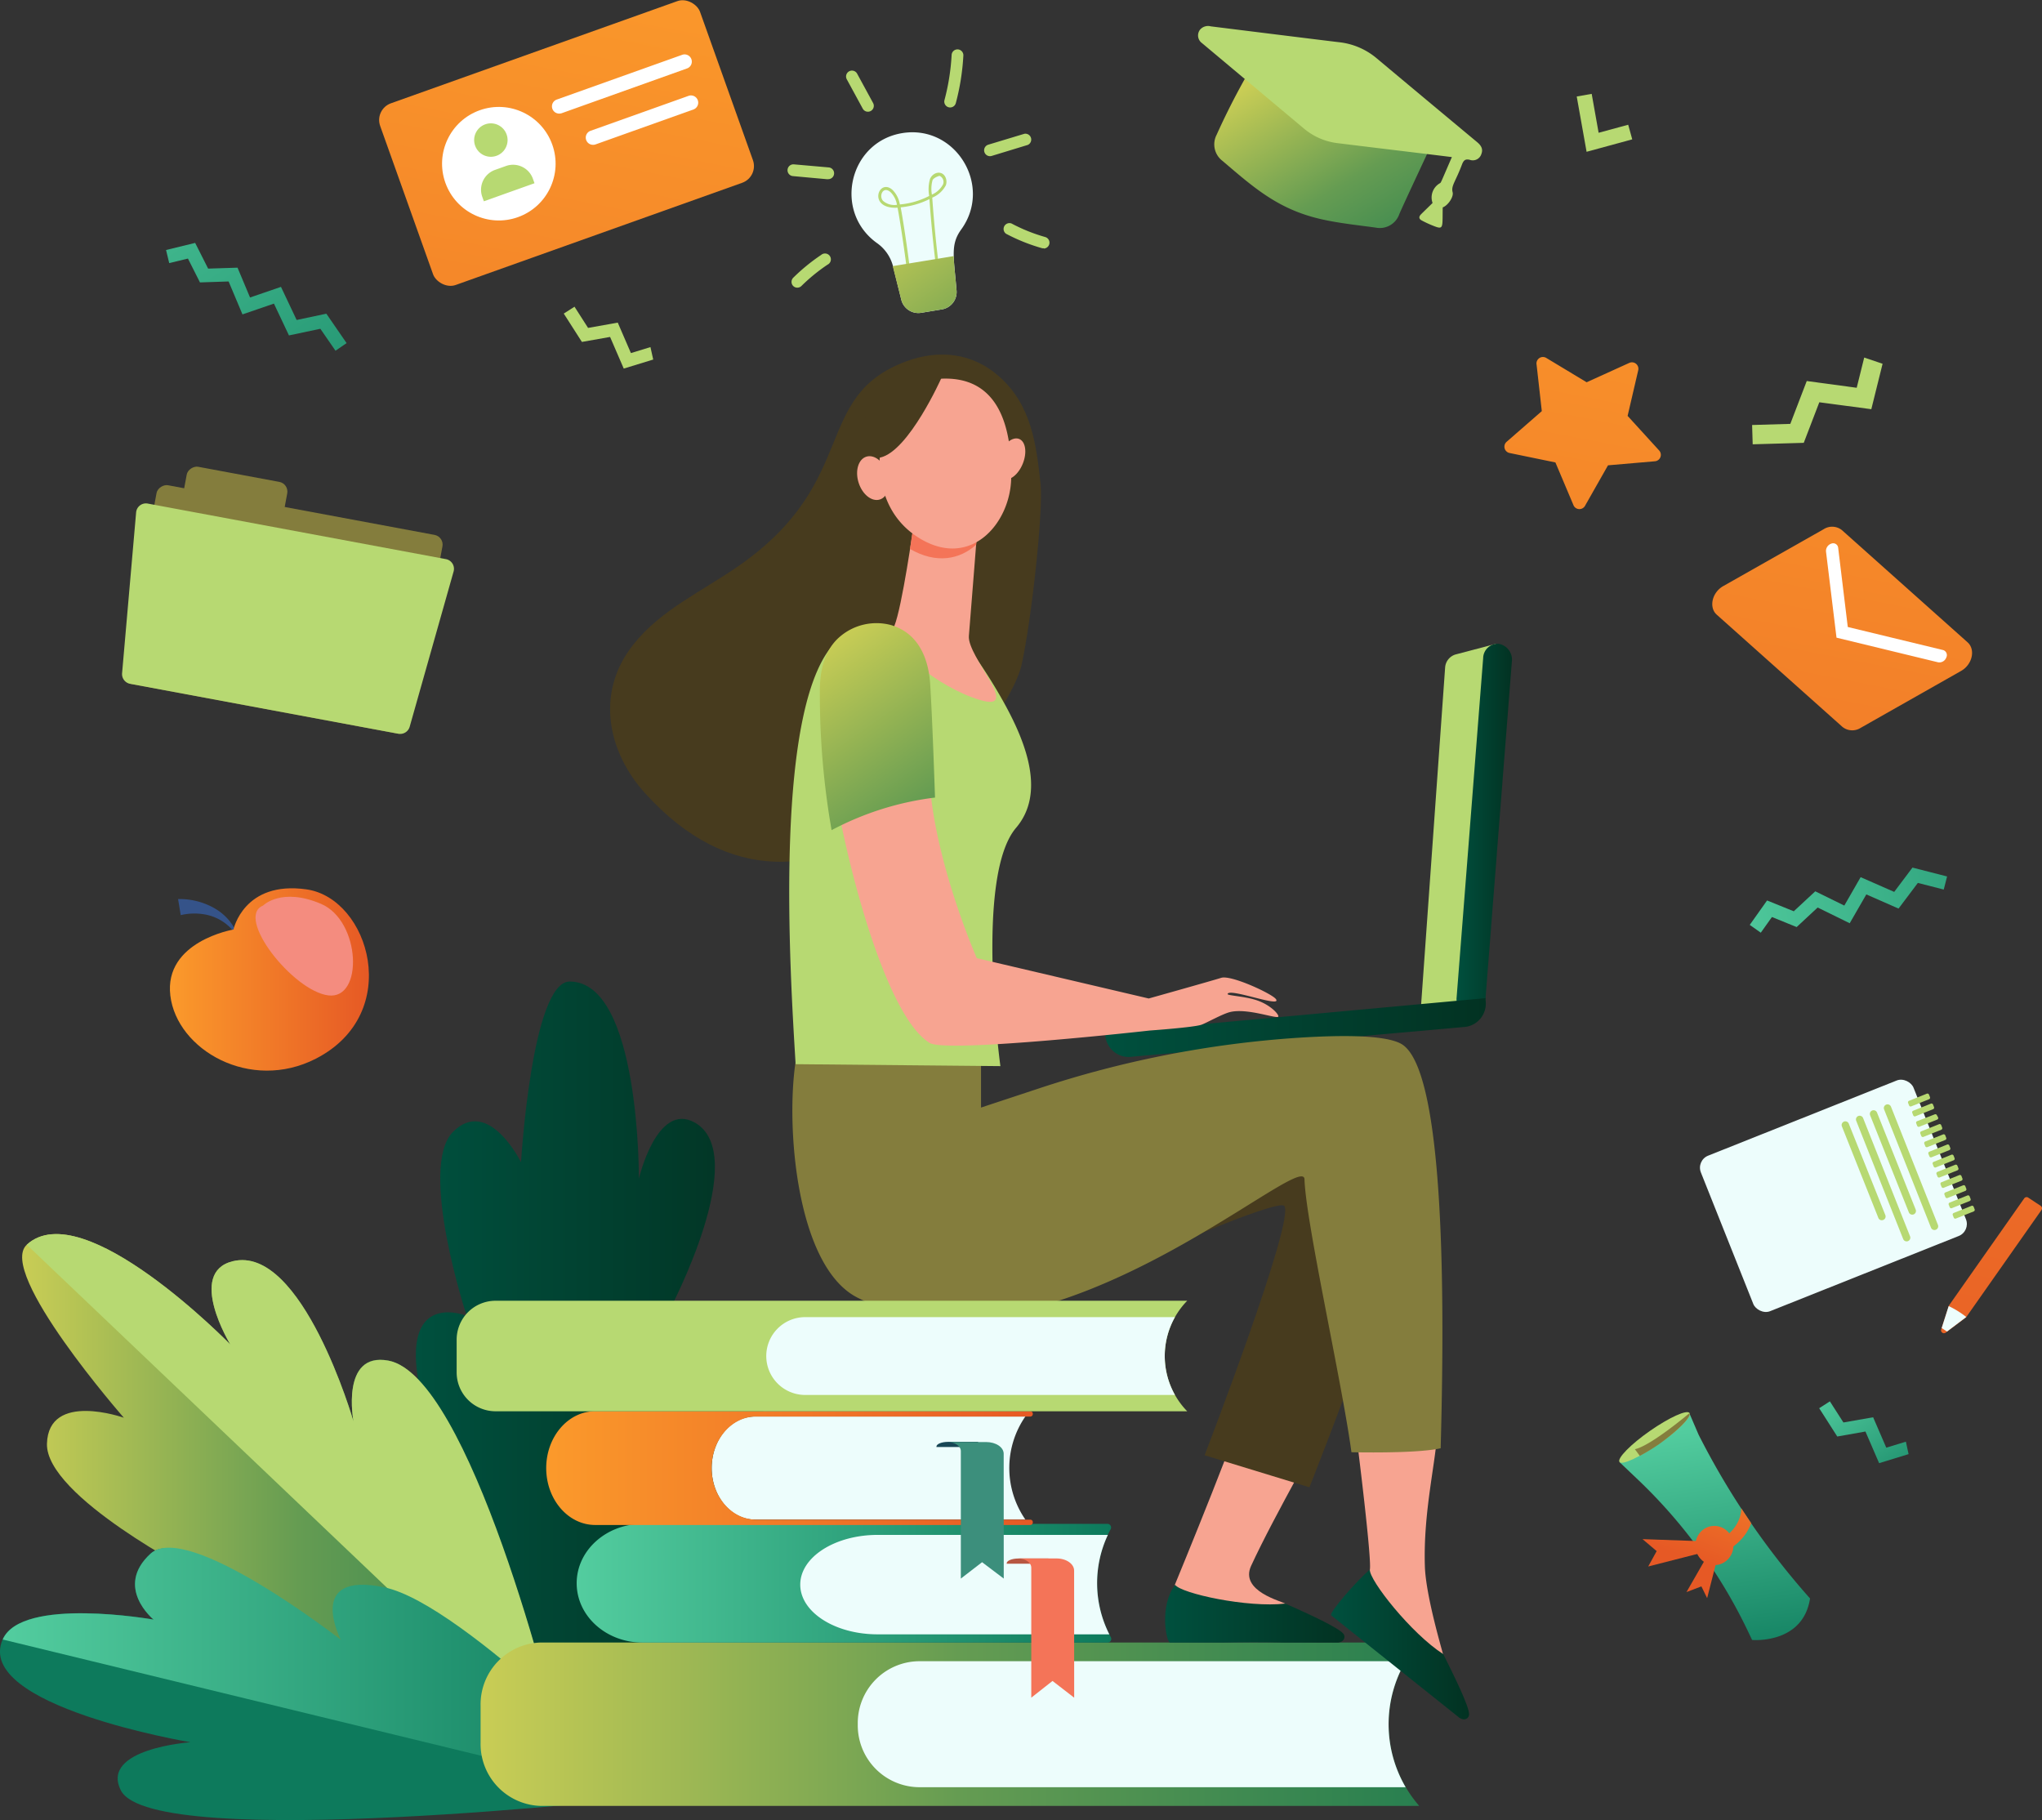 <svg xmlns="http://www.w3.org/2000/svg" xmlns:xlink="http://www.w3.org/1999/xlink" viewBox="0 0 347.9 310.06"><rect x="0" y="0" width="347.9" height="310.06" fill="#333333" stroke="none"/><defs><style>.cls-1{fill:#b7d972;}.cls-2{fill:url(#Новый_образец_градиента_9);}.cls-3{fill:url(#Новый_образец_градиента_11);}.cls-4{fill:url(#Новый_образец_градиента_8);}.cls-5{fill:url(#Новый_образец_градиента_9-2);}.cls-6{fill:url(#Новый_образец_градиента_9-3);}.cls-7{fill:#edfdfc;}.cls-8{fill:url(#Новый_образец_градиента_8-2);}.cls-9{fill:url(#Новый_образец_градиента_7);}.cls-10{fill:url(#Новый_образец_градиента_8-3);}.cls-11{fill:url(#Новый_образец_градиента_9-4);}.cls-12{fill:#b75742;}.cls-13{fill:#f47458;}.cls-14{fill:url(#Новый_образец_градиента_7-2);}.cls-15{fill:#184655;}.cls-16{fill:#3c8f7c;}.cls-17{fill:url(#Новый_образец_градиента_11-2);}.cls-18{fill:url(#Новый_образец_градиента_11-3);}.cls-19{fill:#f7a491;}.cls-20{fill:url(#Новый_образец_градиента_11-4);}.cls-21{fill:#473b1e;}.cls-22{fill:#847d3d;}.cls-23{fill:url(#Новый_образец_градиента_11-5);}.cls-24{fill:url(#Новый_образец_градиента_8-4);}.cls-25{fill:#355389;}.cls-26{fill:url(#Новый_образец_градиента_7-3);}.cls-27{fill:#f48c7f;}.cls-28{fill:url(#Новый_образец_градиента_7-4);}.cls-29{fill:#fff;}.cls-30{fill:url(#Новый_образец_градиента_7-5);}.cls-31{fill:url(#Новый_образец_градиента_8-5);}.cls-32{fill:url(#Новый_образец_градиента_9-5);}.cls-33{fill:url(#Новый_образец_градиента_7-6);}.cls-34{fill:url(#Новый_образец_градиента_7-7);}.cls-35{fill:url(#Новый_образец_градиента_7-8);}.cls-36{fill:url(#Новый_образец_градиента_7-9);}.cls-37{fill:url(#Новый_образец_градиента_7-10);}.cls-38{fill:url(#Новый_образец_градиента_9-6);}.cls-39{fill:url(#Новый_образец_градиента_9-7);}</style><linearGradient id="Новый_образец_градиента_9" x1="312.59" y1="235.31" x2="327.07" y2="258.08" gradientUnits="userSpaceOnUse"><stop offset="0" stop-color="#53cd9f"/><stop offset="1" stop-color="#0d7a5c"/></linearGradient><linearGradient id="Новый_образец_градиента_11" x1="70.91" y1="237.09" x2="131.7" y2="237.09" gradientUnits="userSpaceOnUse"><stop offset="0" stop-color="#00503e"/><stop offset="1" stop-color="#023222"/></linearGradient><linearGradient id="Новый_образец_градиента_8" x1="3.77" y1="254.62" x2="96.09" y2="254.62" gradientUnits="userSpaceOnUse"><stop offset="0" stop-color="#c9cd55"/><stop offset="0.51" stop-color="#659c52"/><stop offset="1" stop-color="#287f50"/></linearGradient><linearGradient id="Новый_образец_градиента_9-2" x1="72.88" y1="333.21" x2="66.99" y2="320.11" xlink:href="#Новый_образец_градиента_9"/><linearGradient id="Новый_образец_градиента_9-3" x1="0.46" y1="284.86" x2="110.69" y2="284.86" xlink:href="#Новый_образец_градиента_9"/><linearGradient id="Новый_образец_градиента_8-2" x1="150.84" y1="37.48" x2="183.57" y2="83.31" xlink:href="#Новый_образец_градиента_8"/><linearGradient id="Новый_образец_градиента_7" x1="280.49" y1="21.1" x2="236.63" y2="246.32" gradientUnits="userSpaceOnUse"><stop offset="0" stop-color="#fb9a2b"/><stop offset="1" stop-color="#e65925"/></linearGradient><linearGradient id="Новый_образец_градиента_8-3" x1="81.87" y1="293.74" x2="241.79" y2="293.74" xlink:href="#Новый_образец_градиента_8"/><linearGradient id="Новый_образец_градиента_9-4" x1="98.25" y1="269.71" x2="189.34" y2="269.71" xlink:href="#Новый_образец_градиента_9"/><linearGradient id="Новый_образец_градиента_7-2" x1="93.05" y1="250.1" x2="175.96" y2="250.1" xlink:href="#Новый_образец_градиента_7"/><linearGradient id="Новый_образец_градиента_11-2" x1="248.16" y1="141.28" x2="257.59" y2="141.28" xlink:href="#Новый_образец_градиента_11"/><linearGradient id="Новый_образец_градиента_11-3" x1="188.3" y1="175.02" x2="253.11" y2="175.02" xlink:href="#Новый_образец_градиента_11"/><linearGradient id="Новый_образец_градиента_11-4" x1="198.5" y1="274.91" x2="229.03" y2="274.91" xlink:href="#Новый_образец_градиента_11"/><linearGradient id="Новый_образец_градиента_11-5" x1="226.77" y1="280.16" x2="250.29" y2="280.16" xlink:href="#Новый_образец_градиента_11"/><linearGradient id="Новый_образец_градиента_8-4" x1="138.78" y1="110.92" x2="174.3" y2="161.66" xlink:href="#Новый_образец_градиента_8"/><linearGradient id="Новый_образец_градиента_7-3" x1="28.95" y1="166.86" x2="62.87" y2="166.86" xlink:href="#Новый_образец_градиента_7"/><linearGradient id="Новый_образец_градиента_7-4" x1="103.86" y1="-13.3" x2="59.99" y2="211.92" gradientTransform="translate(13.79 -31.01) rotate(19.63)" xlink:href="#Новый_образец_градиента_7"/><linearGradient id="Новый_образец_градиента_7-5" x1="373.77" y1="39.27" x2="329.9" y2="264.48" xlink:href="#Новый_образец_градиента_7"/><linearGradient id="Новый_образец_градиента_8-5" x1="217.64" y1="11.49" x2="240.66" y2="49.9" xlink:href="#Новый_образец_градиента_8"/><linearGradient id="Новый_образец_градиента_9-5" x1="289.54" y1="243.03" x2="296.02" y2="286.53" xlink:href="#Новый_образец_градиента_9"/><linearGradient id="Новый_образец_градиента_7-6" x1="301.68" y1="239.6" x2="292.01" y2="266.95" xlink:href="#Новый_образец_градиента_7"/><linearGradient id="Новый_образец_градиента_7-7" x1="294.43" y1="237.04" x2="284.76" y2="264.39" xlink:href="#Новый_образец_градиента_7"/><linearGradient id="Новый_образец_градиента_7-8" x1="300.59" y1="239.22" x2="290.91" y2="266.57" xlink:href="#Новый_образец_градиента_7"/><linearGradient id="Новый_образец_градиента_7-9" x1="300.6" y1="239.22" x2="290.93" y2="266.57" gradientTransform="translate(19.31 -19.96) rotate(4.05)" xlink:href="#Новый_образец_градиента_7"/><linearGradient id="Новый_образец_градиента_7-10" x1="328.77" y1="30.5" x2="284.9" y2="255.72" xlink:href="#Новый_образец_градиента_7"/><linearGradient id="Новый_образец_градиента_9-6" x1="20.37" y1="14.15" x2="71.43" y2="95.34" xlink:href="#Новый_образец_градиента_9"/><linearGradient id="Новый_образец_градиента_9-7" x1="290.92" y1="158.32" x2="380.61" y2="140.64" xlink:href="#Новый_образец_градиента_9"/></defs><title>Ресурс 16</title><g id="Слой_2" data-name="Слой 2"><g id="Текст"><polygon class="cls-1" points="110.82 59.13 107.49 60.15 105.25 54.96 100.19 55.86 97.88 52.25 96.05 53.42 99.14 58.25 103.94 57.4 106.27 62.79 111.29 61.25 110.82 59.13"/><polygon class="cls-2" points="324.71 245.6 321.37 246.62 319.13 241.44 314.07 242.33 311.76 238.73 309.94 239.9 313.02 244.72 317.82 243.87 320.15 249.26 325.17 247.72 324.71 245.6"/><path class="cls-3" d="M90.27,307S72.48,246.66,71,233.35s8.52-9.18,8.52-9.18-8.37-25.35-2.32-31.37S88.77,198,88.77,198s1.83-30.78,8.29-30.79c12,0,11.79,33.57,11.79,33.57s3.07-13.15,9.51-9.55c9.71,5.44-4.21,31.79-4.21,31.79s12.37,0,16.72,6.25C138.64,240.45,90.27,307,90.27,307Z"/><path class="cls-4" d="M96.09,299s-51.31-8.58-62.47-17.67-.11-13.19-.11-13.19S7.74,254.92,8,245.94s13.1-4.42,13.1-4.42S-.58,216.76,4.56,212.05c9.58-8.76,34.68,17,34.68,17s-7.45-12.24.4-14.18c11.84-2.92,20.58,27.26,20.58,27.26S58,230.2,66.16,231.79C80.81,234.64,96.09,299,96.09,299Z"/><path class="cls-1" d="M66.16,231.79c-8.18-1.48-5.94,10.33-5.94,10.33s-8.74-30.19-20.58-27.26c-7.85,1.94-.4,14.18-.4,14.18s-25.11-25.74-34.68-17l91.36,87C94.29,290.7,79.89,234.27,66.16,231.79Z"/><path class="cls-5" d="M110.69,306.07s-27-27.48-40.63-30.34-11.16,6.82-11.16,6.82-27-23.61-33.25-17.89.51,11.24.51,11.24-22.49-4-25.71,3.39c-4.95,11.34,32,17.51,32,17.51S17,297.89,20.59,305C26,315.72,110.69,306.07,110.69,306.07Z"/><path class="cls-6" d="M.46,279.3c3.22-7.38,25.71-3.39,25.71-3.39s-6.77-5.52-.51-11.24,32.41,14.68,32.41,14.68-6.17-11.79,7.44-8.93,45.19,35.66,45.19,35.66Z"/><path class="cls-7" d="M153.7,22.68c-9.09,1.5-11.8,13.43-4.23,18.77a6.94,6.94,0,0,1,2.7,4L153.54,51A3,3,0,0,0,157,53.28l3.45-.57a3,3,0,0,0,2.52-3.24c-.48-5.73-1.07-7.81.79-10.37C169.18,31.63,162.8,21.18,153.7,22.68Z"/><path class="cls-1" d="M154.63,46.95c-.59-4.91-1.42-10.1-1.71-11.57-5.21.29-3.23-5.21-.83-3a4.55,4.55,0,0,1,1.22,2.45,13.48,13.48,0,0,0,5-1.45,6.39,6.39,0,0,1,.14-2.9c.51-1.17,2-1.49,2.6-.35a1.82,1.82,0,0,1,.1,1.43,4.63,4.63,0,0,1-2.32,2.11c.27,3.9.65,7.84,1.13,11.71l-.49.06c-.47-3.81-.85-7.68-1.12-11.52a14,14,0,0,1-4.9,1.4c.36,1.88,1.15,6.93,1.7,11.55Zm-4.18-12.73a2.92,2.92,0,0,0,2.37.67,4,4,0,0,0-1.06-2.12C150.47,31.57,149.67,33.39,150.45,34.22Zm8.43-3.52a5.52,5.52,0,0,0-.11,2.45,3.92,3.92,0,0,0,1.89-1.73,1.12,1.12,0,0,0-.58-1.46C160,29.95,159.08,30.25,158.88,30.7Z"/><path class="cls-8" d="M152.13,45.33l0,.14L153.54,51A3,3,0,0,0,157,53.28l3.45-.57a3,3,0,0,0,2.52-3.24c-.21-2.55-.45-4.38-.48-5.84Z"/><path class="cls-1" d="M147,18.53l-2.72-5a1,1,0,0,1,1.74-1l2.72,5a1,1,0,1,1-1.74,1Z"/><path class="cls-1" d="M141,30.54,135.09,30a1,1,0,1,1,.17-2l5.93.52a1,1,0,1,1-.17,2Z"/><path class="cls-1" d="M135.14,48.72a1,1,0,0,1,0-1.4,32.42,32.42,0,0,1,4.76-3.89,1,1,0,1,1,1.1,1.65,30.43,30.43,0,0,0-4.47,3.65A1,1,0,0,1,135.14,48.72Z"/><path class="cls-1" d="M161.61,18.27a1,1,0,0,1-.7-1.21,37.73,37.73,0,0,0,1.22-7.7,1,1,0,1,1,2,.11,39.71,39.71,0,0,1-1.29,8.11A1,1,0,0,1,161.61,18.27Z"/><path class="cls-1" d="M167.71,25.89a1,1,0,0,1,.66-1.24l6.16-1.86a1,1,0,0,1,.57,1.9L169,26.55A1,1,0,0,1,167.71,25.89Z"/><path class="cls-1" d="M177.84,42.29a1,1,0,0,1-.27,0,31.13,31.13,0,0,1-6.17-2.47,1,1,0,0,1,.93-1.75,29.14,29.14,0,0,0,5.78,2.32,1,1,0,0,1-.27,1.95Z"/><path class="cls-9" d="M268.11,86.14,265,78.78l-7.82-1.61a1.1,1.1,0,0,1-.5-1.9l6-5.23-.89-7.93A1.1,1.1,0,0,1,263.48,61l6.84,4.12,7.27-3.3a1.1,1.1,0,0,1,1.52,1.25l-1.81,7.78,5.38,5.9a1.1,1.1,0,0,1-.72,1.83l-8,.69-3.94,6.94A1.1,1.1,0,0,1,268.11,86.14Z"/><polygon class="cls-1" points="317.61 60.91 316.33 66.06 307.82 64.91 305.02 72.21 298.51 72.4 298.61 75.69 307.31 75.44 309.96 68.53 318.82 69.71 320.74 61.97 317.61 60.91"/><path class="cls-10" d="M241.79,307.65H92.22a10.54,10.54,0,0,1-10.34-10.73v-6.38a10.54,10.54,0,0,1,10.34-10.73H241.79a21.19,21.19,0,0,0-.27,27.51Z"/><path class="cls-7" d="M239.48,283h-83a10.54,10.54,0,0,0-10.34,10.73h0a10.54,10.54,0,0,0,10.34,10.73h83A21.29,21.29,0,0,1,239.48,283Z"/><path class="cls-11" d="M189.24,260.48a.62.62,0,0,0-.62-.88H109.48c-6.2,0-11.23,4.53-11.23,10.11h0c0,5.58,5,10.11,11.23,10.11h79.17a.62.62,0,0,0,.62-.88h0A19.37,19.37,0,0,1,189.24,260.48Z"/><path class="cls-7" d="M188.75,261.48H149.52c-7.28,0-13.18,3.79-13.18,8.47s5.9,8.47,13.18,8.47H189A19.33,19.33,0,0,1,188.75,261.48Z"/><path class="cls-12" d="M178.62,265.5h-5.11c-1.1,0-2,.37-2,.82v.07h7.1Z"/><path class="cls-13" d="M183,267.56c0-1.14-1.33-2.07-3-2.07h-6.56c1.25,0,2.26.7,2.26,1.57l0,22.15,3.62-2.85,3.69,2.85Z"/><path class="cls-7" d="M174.69,258.87H128.64c-4.08,0-7.39-3.93-7.39-8.78h0c0-4.85,3.31-8.78,7.39-8.78h46.05a15.44,15.44,0,0,0-.33,17.05Z"/><path class="cls-14" d="M121.25,250.1h0c0-4.85,3.39-8.78,7.57-8.78h46.75a.43.43,0,0,0,.39-.46h0a.43.43,0,0,0-.39-.45H101.41c-4.61,0-8.35,4.34-8.35,9.69h0c0,5.35,3.74,9.69,8.35,9.69h74.16a.43.43,0,0,0,.39-.45h0a.43.43,0,0,0-.39-.46H128.82C124.64,258.87,121.25,254.94,121.25,250.1Z"/><path class="cls-15" d="M166.65,245.63h-5.11c-1.1,0-2,.36-2,.81v.07h7.1Z"/><path class="cls-16" d="M171,247.66c0-1.12-1.33-2-3-2h-6.56c1.25,0,2.26.69,2.26,1.54l0,21.72,3.62-2.79,3.69,2.79Z"/><path class="cls-1" d="M248.07,111.47l6.8-1.79-4.61,61.46-8.16.27,4.11-57.71A2.49,2.49,0,0,1,248.07,111.47Z"/><path class="cls-17" d="M250.87,172.89a2.22,2.22,0,0,1-.47,0,2.73,2.73,0,0,1-2.23-3l4.52-57.79a2.48,2.48,0,0,1,2.66-2.42,2.73,2.73,0,0,1,2.23,3l-4.52,57.79A2.54,2.54,0,0,1,250.87,172.89Z"/><path class="cls-18" d="M188.3,176s0,.08,0,.13h0a4,4,0,0,0,4.07,3.93l57.42-5.14a4,4,0,0,0,3.3-4.59c0-.1,0-.2,0-.29Z"/><path class="cls-19" d="M228.28,238c-3.76,2.08-15.25-1.57-15.25-1.9-.17,3.14-12.87,33.88-12.87,33.88v9.46s26.18,1.25,25.8-1.07-1.78-.81-7-5.18c-.46-.39-7.8-2.09-5.81-6.43C217.15,258.07,225.63,243.49,228.28,238Z"/><path class="cls-20" d="M199.31,279.82H228c1-.11,1.28-.95.91-1.46-.75-1.05-6.24-3.54-9.93-5.18-6.43.75-17.73-1.72-18.77-3.19C197.45,273.64,198.73,279.7,199.31,279.82Z"/><path class="cls-21" d="M193,216c-.39-1.16,24.67-11.8,25.79-10.58,2,2.15-13.56,42.49-13.56,42.49l17.86,5.46s18.56-46.61,17.79-55.13-10.07-18.21-30.22-12S193,216,193,216Z"/><path class="cls-19" d="M244.9,243.34a94.77,94.77,0,0,0-14.1-1.07c.52,3.91,3,23.95,2.57,25.18a15,15,0,0,1-6,7.32S246.84,292.33,248,290.3s-.87-1.76-2.14-8.44c-.11-.59-2.93-9.93-3.1-15C242.45,257.29,244.76,248.67,244.9,243.34Z"/><path class="cls-22" d="M238.66,177.79c-2.71-1.45-9.76-1.5-17.51-1a177.78,177.78,0,0,0-44.39,8.71l-9.62,3.18,0-9.86s-30.59-5.12-31.65,2.46c-1.6,11.42.39,34.59,10.58,39.77,31.66,16.07,76-25.6,76.18-20.15.22,7.32,6.39,34.57,8,46.5,4.39.08,11.93.07,15.2-.68C246.09,223.36,246.39,181.91,238.66,177.79Z"/><path class="cls-23" d="M226.79,275.18l21.87,17.47c.87.57,1.59.08,1.63-.55.09-1.29-2.59-6.69-4.4-10.31-5.45-3.49-12.64-12.61-12.51-14.4C231.08,269.35,226.42,274.73,226.79,275.18Z"/><path class="cls-21" d="M177.29,82.5c-.73-6.72-1.51-13.46-7.08-18.38-4.51-4-10.23-4.66-15.9-2.53-16,6-7.78,20.29-28.24,34.66-6.36,4.47-13.37,7.52-18.15,13.53-6.7,8.42-4.17,18.54,1.94,25.3,29.22,32.34,61.85-11.34,64.19-21.82C175.78,105.47,177.76,86.82,177.29,82.5Z"/><path class="cls-1" d="M171.35,120.26a89.21,89.21,0,0,0-4.85-7.89c-2.48-4.4-8.87-6.63-8.87-6.63s-2.14,0-4.6.16a2,2,0,0,1-.46.82c-.92.69-6.21-.2-9.63,2.12-11.46,9.82-8.29,57.42-7.39,72.45l34.89.33S166,149.28,173.13,141C178.07,135.18,174.89,126.79,171.35,120.26Z"/><path class="cls-19" d="M155.63,89.64s-1.92,13.7-3.26,17,7.36,10.45,14.61,12.61-2.21-7.35-1.91-10.91S166.68,88,166.68,88Z"/><path class="cls-13" d="M166.31,92.79l.37-4.83-11.05,1.68s-.28,1.61-.59,3.88C159.52,96.12,163.55,95.3,166.31,92.79Z"/><path class="cls-19" d="M159.09,64.62a12.56,12.56,0,0,0-7,5.09c-2.69,4.11-4.54,16.19,4.32,21.83s15.75-2.34,15.87-10.12S170.68,63.25,159.09,64.62Z"/><ellipse class="cls-19" cx="172.28" cy="78.19" rx="3.67" ry="2.14" transform="translate(35.42 208.82) rotate(-68.08)"/><path class="cls-21" d="M160.4,64.37S154.85,76.83,150,77.94s-4.81,7.38-4.81,7.38.11-14.48,4.68-17.8S160.4,64.37,160.4,64.37Z"/><ellipse class="cls-19" cx="149.43" cy="81.31" rx="2.6" ry="3.84" transform="matrix(0.95, -0.3, 0.3, 0.95, -17.6, 49.03)"/><path class="cls-19" d="M214.31,170.47c-2.09-.76-5.21-.85-5.16-1.13.21-1.12,9.46,2.47,8.21.84-.7-.91-7.62-4.13-9.3-3.6s-12.35,3.52-12.35,3.52l-29.29-6.87S159,146.44,158.3,132a40.26,40.26,0,0,0-15.58,5.29c2.56,13.8,8.79,36.18,15.67,40.38,2.9,1.77,37.47-2.11,37.47-2.11s7.62-.54,8.86-1c.94-.36,3.38-1.73,4.7-2.11,3-.85,8.36,1.29,8.38.7C217.81,172.7,216.45,171.25,214.31,170.47Z"/><path class="cls-24" d="M158.48,116.59c-.28-4.44-2-8.73-6.69-10.11a9.57,9.57,0,0,0-8.56,1.87c-2.78,2.27-3.56,5.92-3.55,9.38a134,134,0,0,0,2,23.69,50.69,50.69,0,0,1,17.62-5.55S158.86,122.46,158.48,116.59Z"/><rect class="cls-22" x="30.96" y="79.04" width="34.43" height="49.55" rx="1.68" ry="1.68" transform="translate(-62.7 132.17) rotate(-79.45)"/><rect class="cls-22" x="35.9" y="76.07" width="8.09" height="17.42" rx="1.68" ry="1.68" transform="translate(-50.72 108.53) rotate(-79.45)"/><path class="cls-1" d="M69.8,123.8a1.68,1.68,0,0,1-1.92,1.2l-45.71-8.51a1.68,1.68,0,0,1-1.37-1.8L23.19,87.3a1.68,1.68,0,0,1,2-1.51l50.78,9.46a1.68,1.68,0,0,1,1.31,2.11Z"/><polygon class="cls-1" points="278.09 23.74 270.31 25.86 268.63 16.44 271.18 15.99 272.36 22.62 277.4 21.25 278.09 23.74"/><path class="cls-25" d="M30.34,153.16a12,12,0,0,1,6.28,1.61A9.08,9.08,0,0,1,40,158.22l-.36.25a8.16,8.16,0,0,0-4.18-2.57,10.07,10.07,0,0,0-4.67,0Z"/><path class="cls-26" d="M39.78,158.35s-11.87,2-10.76,11.25,13.62,16.48,24.8,10.75c15-7.71,9.09-27.32-1.6-28.84S39.78,158.35,39.78,158.35Z"/><path class="cls-27" d="M44.82,154.27s3.1-3.18,9.88-.29,7.27,16.37,1.22,15.59S40,156.21,44.82,154.27Z"/><rect class="cls-28" x="67.59" y="7.93" width="57.86" height="32.86" rx="3.02" ry="3.02" transform="translate(-2.57 33.85) rotate(-19.63)"/><circle class="cls-29" cx="84.99" cy="27.88" r="9.67" transform="translate(-4.43 30.18) rotate(-19.63)"/><circle class="cls-1" cx="83.69" cy="24.24" r="2.85" transform="matrix(0.94, -0.34, 0.34, 0.94, -3.28, 29.53)"/><path class="cls-1" d="M85,28.49H87a3.59,3.59,0,0,1,3.59,3.59v.81a0,0,0,0,1,0,0H81.43a0,0,0,0,1,0,0v-.81A3.59,3.59,0,0,1,85,28.49Z" transform="translate(-5.31 30.67) rotate(-19.63)"/><path class="cls-29" d="M95.3,19.35a1.23,1.23,0,0,1-.41-2.4l21.33-7.61a1.23,1.23,0,0,1,.83,2.32L95.71,19.28A1.23,1.23,0,0,1,95.3,19.35Z"/><path class="cls-29" d="M101.06,24.67a1.23,1.23,0,0,1-.41-2.4l16.66-5.94a1.23,1.23,0,1,1,.83,2.32L101.47,24.6A1.23,1.23,0,0,1,101.06,24.67Z"/><path class="cls-1" d="M202.27,221.59H84.43a6.63,6.63,0,0,0-6.63,6.63v5.57a6.63,6.63,0,0,0,6.63,6.63H202.27l-.06-.06A13.49,13.49,0,0,1,202.27,221.59Z"/><path class="cls-7" d="M200.18,224.38h-63a6.63,6.63,0,0,0-6.63,6.63h0a6.63,6.63,0,0,0,6.63,6.63h63A13.51,13.51,0,0,1,200.18,224.38Z"/><rect class="cls-7" x="292.86" y="189.45" width="39" height="28.52" rx="2.2" ry="2.2" transform="translate(-53.22 130.13) rotate(-21.73)"/><path class="cls-1" d="M329,209.17,321,189a.63.63,0,0,1,.35-.82h0a.63.63,0,0,1,.82.35l8,20.14a.63.63,0,0,1-.35.82h0A.63.63,0,0,1,329,209.17Z"/><path class="cls-1" d="M325.21,206.52,318.62,190a.63.63,0,0,1,.35-.82h0a.63.63,0,0,1,.82.35l6.59,16.53a.63.63,0,0,1-.35.82h0A.63.63,0,0,1,325.21,206.52Z"/><path class="cls-1" d="M324.25,211.08l-8-20.14a.63.63,0,0,1,.35-.82h0a.63.63,0,0,1,.82.35l8,20.14a.63.63,0,0,1-.35.82h0A.63.63,0,0,1,324.25,211.08Z"/><path class="cls-1" d="M320,207.43l-6.19-15.54a.63.63,0,0,1,.35-.82h0a.63.63,0,0,1,.82.35L321.21,207a.63.63,0,0,1-.35.82h0A.63.63,0,0,1,320,207.43Z"/><path class="cls-1" d="M328.81,186.89l-.16-.41a.28.28,0,0,0-.36-.17l-3.05,1.22a.28.28,0,0,0-.15.37l.16.41a.28.28,0,0,0,.36.17l3.05-1.22A.28.28,0,0,0,328.81,186.89Z"/><path class="cls-1" d="M329.51,188.62l-.16-.41A.28.28,0,0,0,329,188l-3.05,1.22a.28.28,0,0,0-.15.37l.16.41a.28.28,0,0,0,.36.17l3.05-1.22A.28.28,0,0,0,329.51,188.62Z"/><path class="cls-1" d="M330.2,190.36,330,190a.28.28,0,0,0-.36-.17L326.62,191a.28.28,0,0,0-.15.37l.16.41a.28.28,0,0,0,.36.17l3.05-1.22A.28.28,0,0,0,330.2,190.36Z"/><path class="cls-1" d="M330.89,192.09l-.16-.41a.28.28,0,0,0-.36-.17l-3.05,1.22a.28.28,0,0,0-.15.37l.16.41a.28.28,0,0,0,.36.17l3.05-1.22A.28.28,0,0,0,330.89,192.09Z"/><path class="cls-1" d="M331.58,193.83l-.16-.41a.28.28,0,0,0-.36-.17L328,194.47a.28.28,0,0,0-.15.37l.16.41a.28.28,0,0,0,.36.17l3.05-1.22A.28.28,0,0,0,331.58,193.83Z"/><path class="cls-1" d="M332.27,195.56l-.16-.41a.28.28,0,0,0-.36-.17l-3.05,1.22a.28.28,0,0,0-.15.37l.16.41a.28.28,0,0,0,.36.17l3.05-1.22A.28.28,0,0,0,332.27,195.56Z"/><path class="cls-1" d="M333,197.29l-.16-.41a.28.28,0,0,0-.36-.17l-3.05,1.22a.28.28,0,0,0-.15.37l.16.41a.28.28,0,0,0,.36.17l3.05-1.22A.28.28,0,0,0,333,197.29Z"/><path class="cls-1" d="M333.65,199l-.16-.41a.28.28,0,0,0-.36-.17l-3.05,1.22a.28.28,0,0,0-.15.37l.16.41a.28.28,0,0,0,.36.17l3.05-1.22A.28.28,0,0,0,333.65,199Z"/><path class="cls-1" d="M334.34,200.76l-.16-.41a.28.28,0,0,0-.36-.17l-3.05,1.22a.28.28,0,0,0-.15.37l.16.41a.28.28,0,0,0,.36.17l3.05-1.22A.28.28,0,0,0,334.34,200.76Z"/><path class="cls-1" d="M335,202.5l-.16-.41a.28.28,0,0,0-.36-.17l-3.05,1.22a.28.28,0,0,0-.15.37l.16.41a.28.28,0,0,0,.36.17l3.05-1.22A.28.28,0,0,0,335,202.5Z"/><path class="cls-1" d="M335.73,204.23l-.16-.41a.28.28,0,0,0-.36-.17l-3.05,1.22a.28.28,0,0,0-.15.37l.16.41a.28.28,0,0,0,.36.17l3.05-1.22A.28.28,0,0,0,335.73,204.23Z"/><path class="cls-1" d="M336.42,206l-.16-.41a.28.28,0,0,0-.36-.17l-3.05,1.22a.28.28,0,0,0-.15.37l.16.41a.28.28,0,0,0,.36.17l3.05-1.22A.28.28,0,0,0,336.42,206Z"/><path class="cls-30" d="M344.85,204.18l-12.76,18.16a.5.5,0,0,0-.07.13l-1.3,4a.5.5,0,0,0,.78.55l3.41-2.57a.5.5,0,0,0,.11-.11l12.79-18.21a.5.5,0,0,0-.14-.71L345.52,204A.5.5,0,0,0,344.85,204.18Z"/><path class="cls-7" d="M335,224.36l0,0-3.29,2.48-.9-.6L332,222.5A15.35,15.35,0,0,1,335,224.36Z"/><path class="cls-31" d="M215.61,7.53c1.84,1.47,5,6.18,9.11,9.49,2.38,1.94,4.22,1.44,7.26,1.81,14.44,1.75,10.53,4.7,12.26,5-.49,1.13-5,10.69-5.83,12.63a3.52,3.52,0,0,1-4.06,2.31c-3-.41-6-.72-8.94-1.36-7.54-1.63-11.73-5.4-17.13-10a3.53,3.53,0,0,1-1-4.45A122.57,122.57,0,0,1,215.61,7.53Z"/><path class="cls-1" d="M245.8,35.33c-.07,3.15.18,3.78-1.18,3.3a19,19,0,0,1-2.37-1.06c-.54-.28-.56-.65-.12-1.09.64-.64,1.3-1.27,1.94-1.9a2.79,2.79,0,0,1,1.22-3.35c.24-.14.06.15,2.07-4.47-6.65-.82-11.34-1.37-19.45-2.37a10.91,10.91,0,0,1-5.78-2.51L204.77,7.33A1.6,1.6,0,0,1,204.5,5a1.81,1.81,0,0,1,1.79-.51c1.85.23,20,2.49,21.85,2.7a11.93,11.93,0,0,1,6.43,2.76q8.54,7.15,17.1,14.27c.78.65,1,1.25.72,2a1.53,1.53,0,0,1-2,1c-.72-.16-1,.06-1.28.73-1.12,3-1.9,3.68-1.63,4.77C247.72,33.49,246.71,35,245.8,35.33Z"/><path class="cls-32" d="M275.92,249.08l3.31,3.15A87.93,87.93,0,0,1,298,278.31l.51,1.07s8.66.77,9.87-7.07h0a130.91,130.91,0,0,1-19-27.93l-1.57-3.66Z"/><path class="cls-1" d="M287.84,240.71c.43.61-1.9,3-5.19,5.26s-6.32,3.69-6.74,3.08,1.91-3,5.2-5.29S287.41,240.1,287.84,240.71Z"/><path class="cls-22" d="M287.85,240.73h0s-6.59,5.58-9.31,6.15l.84,1.14a34.83,34.83,0,0,0,3.28-2C285.9,243.7,288.21,241.38,287.85,240.73Z"/><path class="cls-33" d="M296.66,256.94c0,1-.36,5.11-7.27,6.85q.68.93,1.34,1.87c4.37-1.29,6.34-3.54,7.22-5.25.14-.27.31-.63.42-.91Q297.5,258.23,296.66,256.94Z"/><polygon class="cls-34" points="290.01 262.56 279.84 262.2 282.25 264.24 280.81 266.86 290.44 264.4 290.01 262.56"/><polygon class="cls-35" points="290.94 264.93 287.33 271.22 289.87 270.25 290.85 272.25 292.54 265.63 290.94 264.93"/><ellipse class="cls-36" cx="292.08" cy="263.3" rx="3.24" ry="3.34" transform="translate(-17.86 21.27) rotate(-4.05)"/><path class="cls-37" d="M313.9,123.83l-21.41-19.11c-1.39-1.24-.81-3.8,1.11-4.88l17.09-9.68a2.67,2.67,0,0,1,3.12.15l21.41,19.11c1.39,1.24.81,3.8-1.11,4.88L317,124A2.67,2.67,0,0,1,313.9,123.83Z"/><path class="cls-29" d="M312.89,108.63,311.1,93.95a1.32,1.32,0,0,1,.91-1.34.85.85,0,0,1,1.16.69l1.64,13.51,16.24,3.93a.9.9,0,0,1,.54,1.28,1.26,1.26,0,0,1-1.38.81Z"/><polygon class="cls-38" points="33.25 41.38 35.46 45.76 40.47 45.6 42.6 50.68 47.87 48.87 50.54 54.51 55.6 53.44 59.05 58.45 57.16 59.75 54.58 56.01 49.23 57.14 46.67 51.72 41.31 53.56 38.95 47.95 34.07 48.11 32.02 44.05 28.83 44.82 28.29 42.59 33.25 41.38"/><polygon class="cls-39" points="301.06 153.4 305.61 155.24 309.27 151.84 314.22 154.27 317 149.43 322.72 151.94 325.83 147.8 331.73 149.31 331.16 151.54 326.75 150.41 323.46 154.78 317.97 152.37 315.14 157.28 309.68 154.6 306.1 157.93 301.89 156.22 299.99 158.89 298.11 157.56 301.06 153.4"/></g></g></svg>